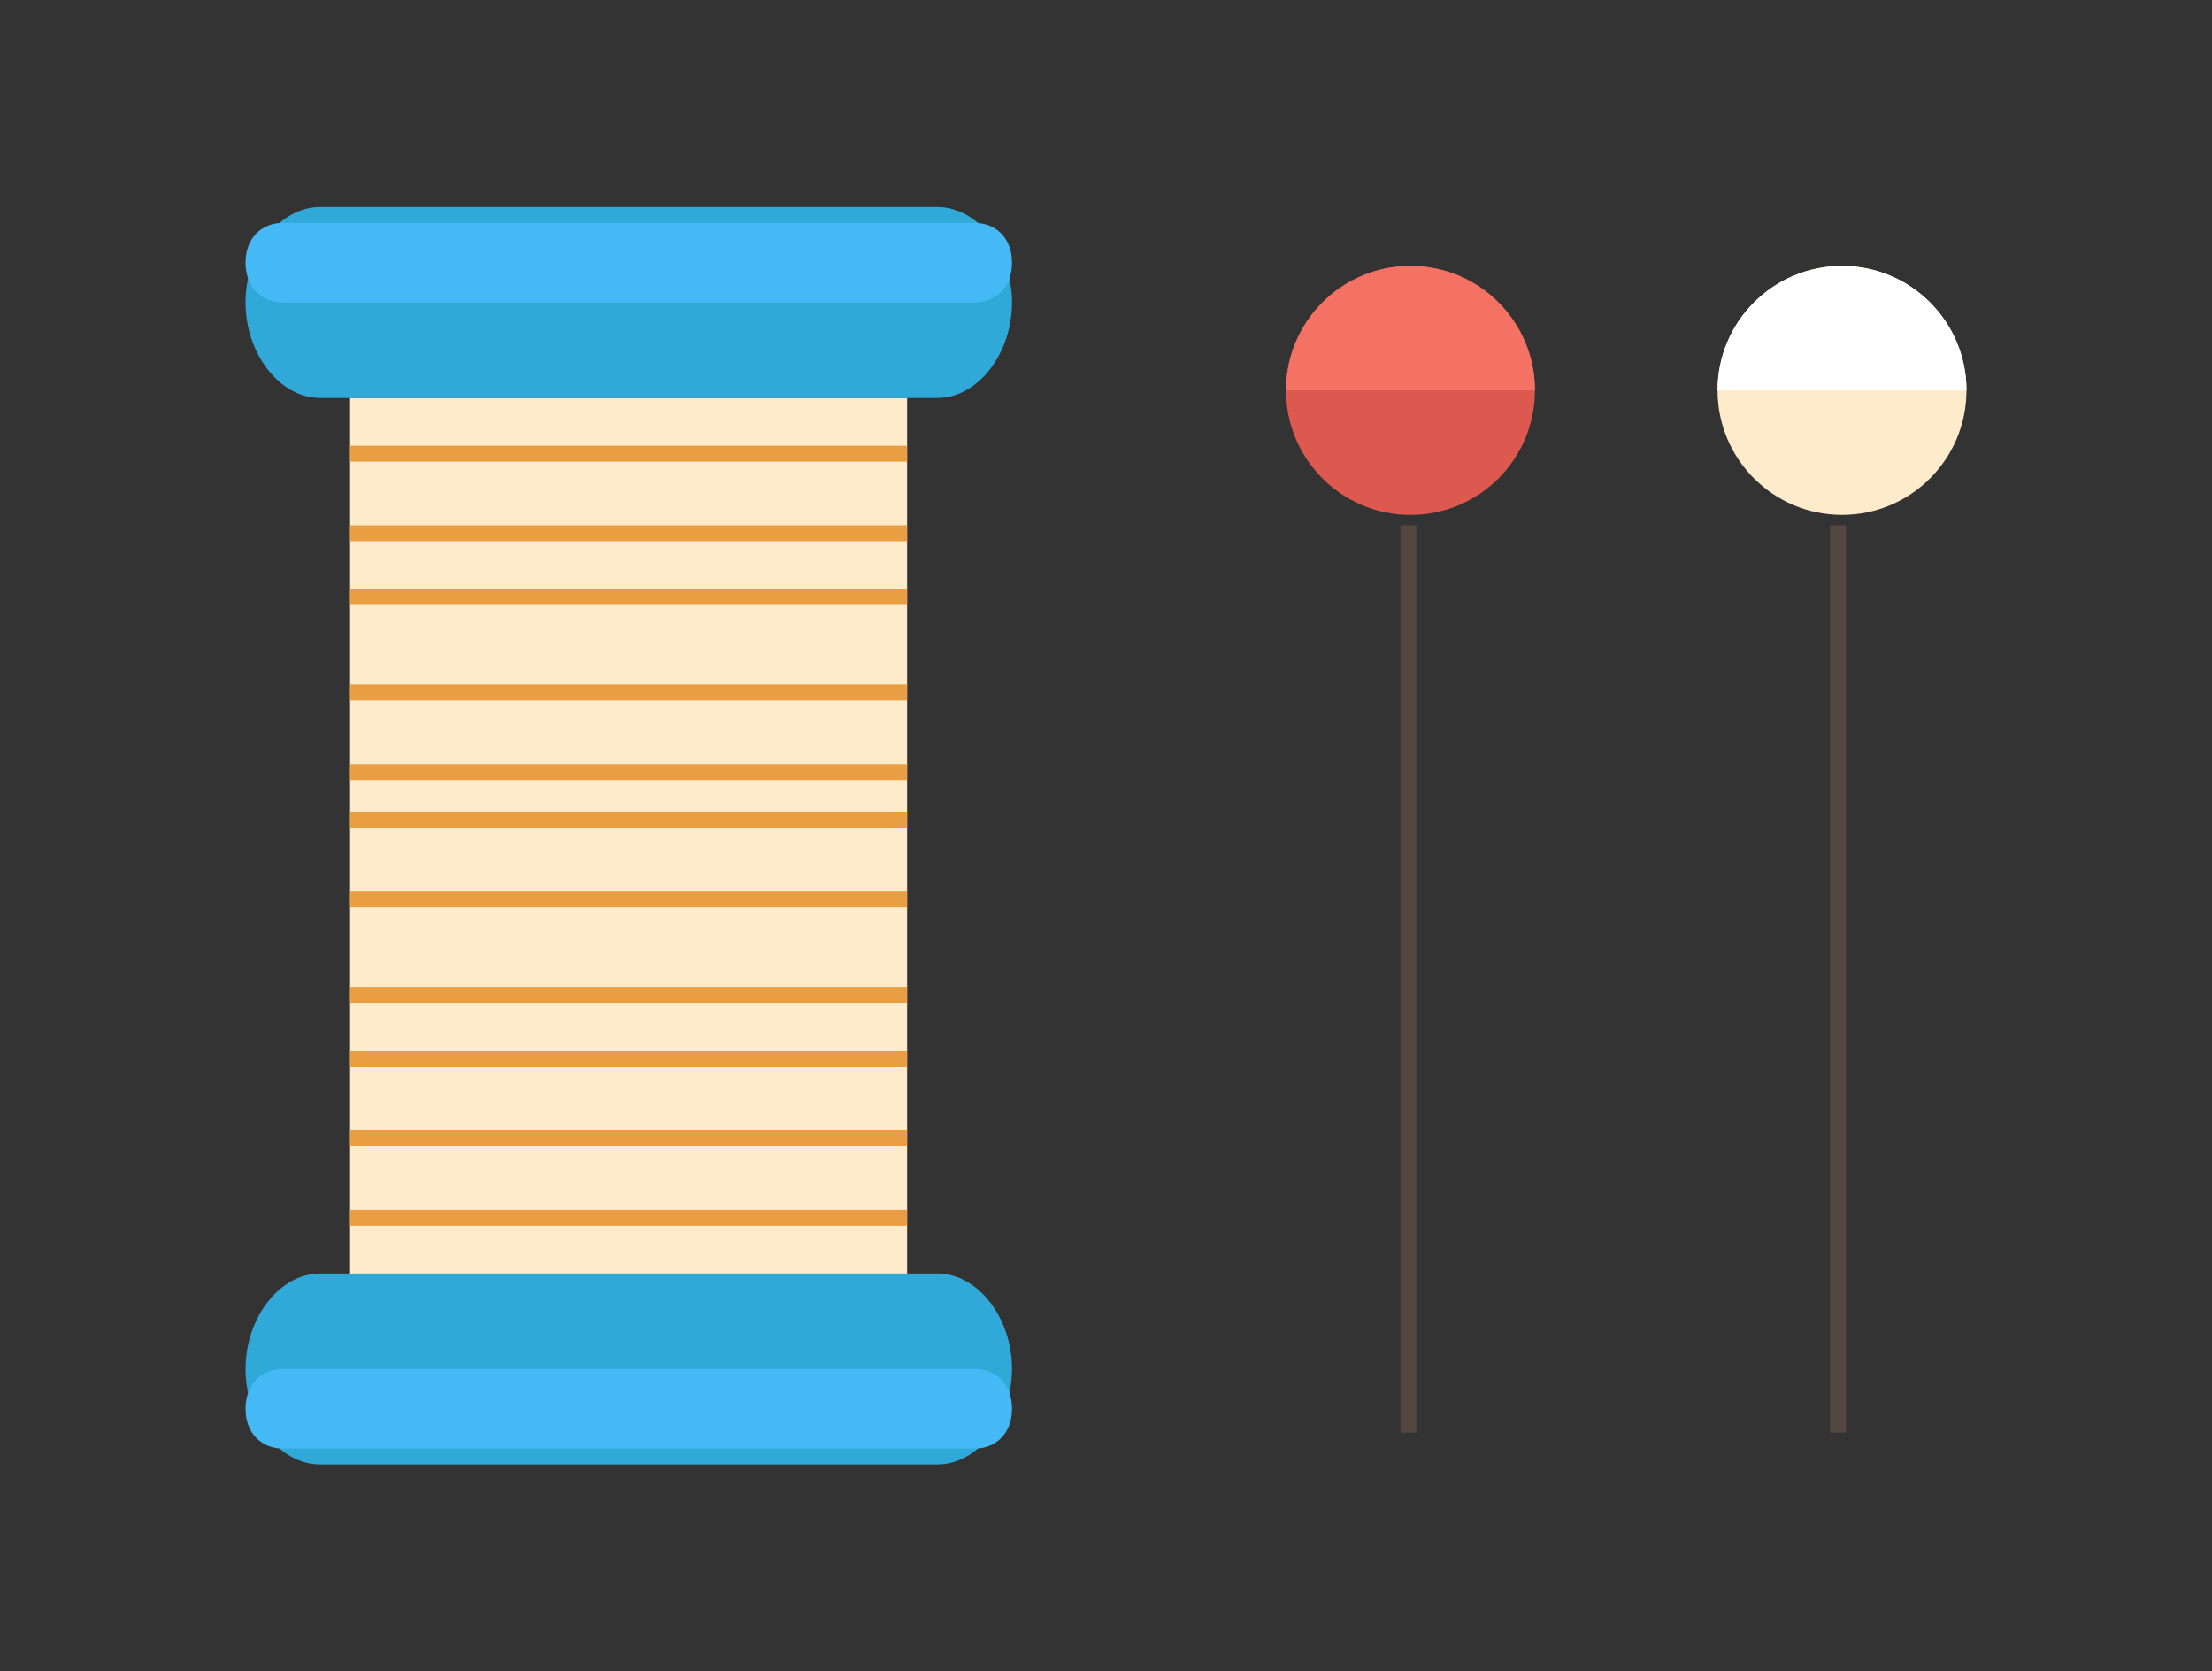 <?xml version="1.0" encoding="utf-8"?>
<!-- Generator: Adobe Illustrator 16.0.0, SVG Export Plug-In . SVG Version: 6.00 Build 0)  -->
<!DOCTYPE svg PUBLIC "-//W3C//DTD SVG 1.1//EN" "http://www.w3.org/Graphics/SVG/1.1/DTD/svg11.dtd">
<svg version="1.1" id="Layer_1" xmlns="http://www.w3.org/2000/svg" xmlns:xlink="http://www.w3.org/1999/xlink" x="0px" y="0px"
	 width="139px" height="105px" viewBox="11 -55 139 105" enable-background="new 11 -55 139 105" xml:space="preserve">
<rect x="11" y="-55" width="139" height="105" fill="#333333" stroke="none"/>
<g>
	<rect x="33" y="-30" fill="#FDEBCC" width="35" height="56"/>
	<path fill="#30A9D8" d="M74.592-36c0,3.174-2.104,6-4.697,6H31.129c-2.596,0-4.699-2.826-4.699-6l0,0c0-3.174,2.104-6,4.699-6
		h38.766C72.488-42,74.592-39.174,74.592-36L74.592-36z"/>
	<path fill="#45B9F5" d="M74.592-38.5c0,1.586-1.051,2.5-2.35,2.5H28.779c-1.299,0-2.35-0.914-2.35-2.5l0,0
		c0-1.586,1.051-2.5,2.35-2.5h43.463C73.541-41,74.592-40.086,74.592-38.5L74.592-38.5z"/>
	<g>
		<line fill="none" stroke="#EA9E42" stroke-miterlimit="10" x1="33" y1="-26.5" x2="68" y2="-26.5"/>
		<line fill="none" stroke="#EA9E42" stroke-miterlimit="10" x1="33" y1="-21.5" x2="68" y2="-21.5"/>
		<line fill="none" stroke="#EA9E42" stroke-miterlimit="10" x1="33" y1="-17.5" x2="68" y2="-17.5"/>
		<line fill="none" stroke="#EA9E42" stroke-miterlimit="10" x1="33" y1="-11.5" x2="68" y2="-11.5"/>
		<line fill="none" stroke="#EA9E42" stroke-miterlimit="10" x1="33" y1="-6.5" x2="68" y2="-6.5"/>
		<line fill="none" stroke="#EA9E42" stroke-miterlimit="10" x1="33" y1="-3.5" x2="68" y2="-3.5"/>
		<line fill="none" stroke="#EA9E42" stroke-miterlimit="10" x1="33" y1="1.5" x2="68" y2="1.5"/>
		<line fill="none" stroke="#EA9E42" stroke-miterlimit="10" x1="33" y1="7.5" x2="68" y2="7.5"/>
		<line fill="none" stroke="#EA9E42" stroke-miterlimit="10" x1="33" y1="11.5" x2="68" y2="11.5"/>
		<line fill="none" stroke="#EA9E42" stroke-miterlimit="10" x1="33" y1="16.5" x2="68" y2="16.5"/>
		<line fill="none" stroke="#EA9E42" stroke-miterlimit="10" x1="33" y1="21.5" x2="68" y2="21.5"/>
		<line fill="#CC72E1" x1="33" y1="27" x2="68" y2="27"/>
	</g>
	<g>
		<circle fill="#DD584E" cx="99.632" cy="-30.475" r="7.821"/>
		<line fill="none" stroke="#534741" stroke-miterlimit="10" x1="99.5" y1="35" x2="99.5" y2="-22"/>
		<path fill="#F37264" d="M91.812-30.475c0-4.318,3.502-7.82,7.821-7.82c4.318,0,7.82,3.502,7.82,7.82"/>
	</g>
	<g>
		<circle fill="#FDEBCC" cx="126.75" cy="-30.475" r="7.82"/>
		<line fill="none" stroke="#534741" stroke-miterlimit="10" x1="126.5" y1="35" x2="126.5" y2="-22"/>
		<path fill="#FFFFFF" d="M118.93-30.475c0-4.318,3.502-7.82,7.82-7.82c4.32,0,7.82,3.502,7.82,7.82"/>
	</g>
	<path fill="#30A9D8" d="M26.43,31c0-3.174,2.104-6,4.697-6h38.766c2.596,0,4.699,2.826,4.699,6l0,0c0,3.174-2.104,6-4.699,6H31.127
		C28.533,37,26.43,34.174,26.43,31L26.43,31z"/>
	<path fill="#45B9F5" d="M26.43,33.5c0-1.586,1.051-2.5,2.35-2.5h43.463c1.299,0,2.35,0.914,2.35,2.5l0,0
		c0,1.586-1.051,2.5-2.35,2.5H28.779C27.48,36,26.43,35.086,26.43,33.5L26.43,33.5z"/>
</g>
</svg>

